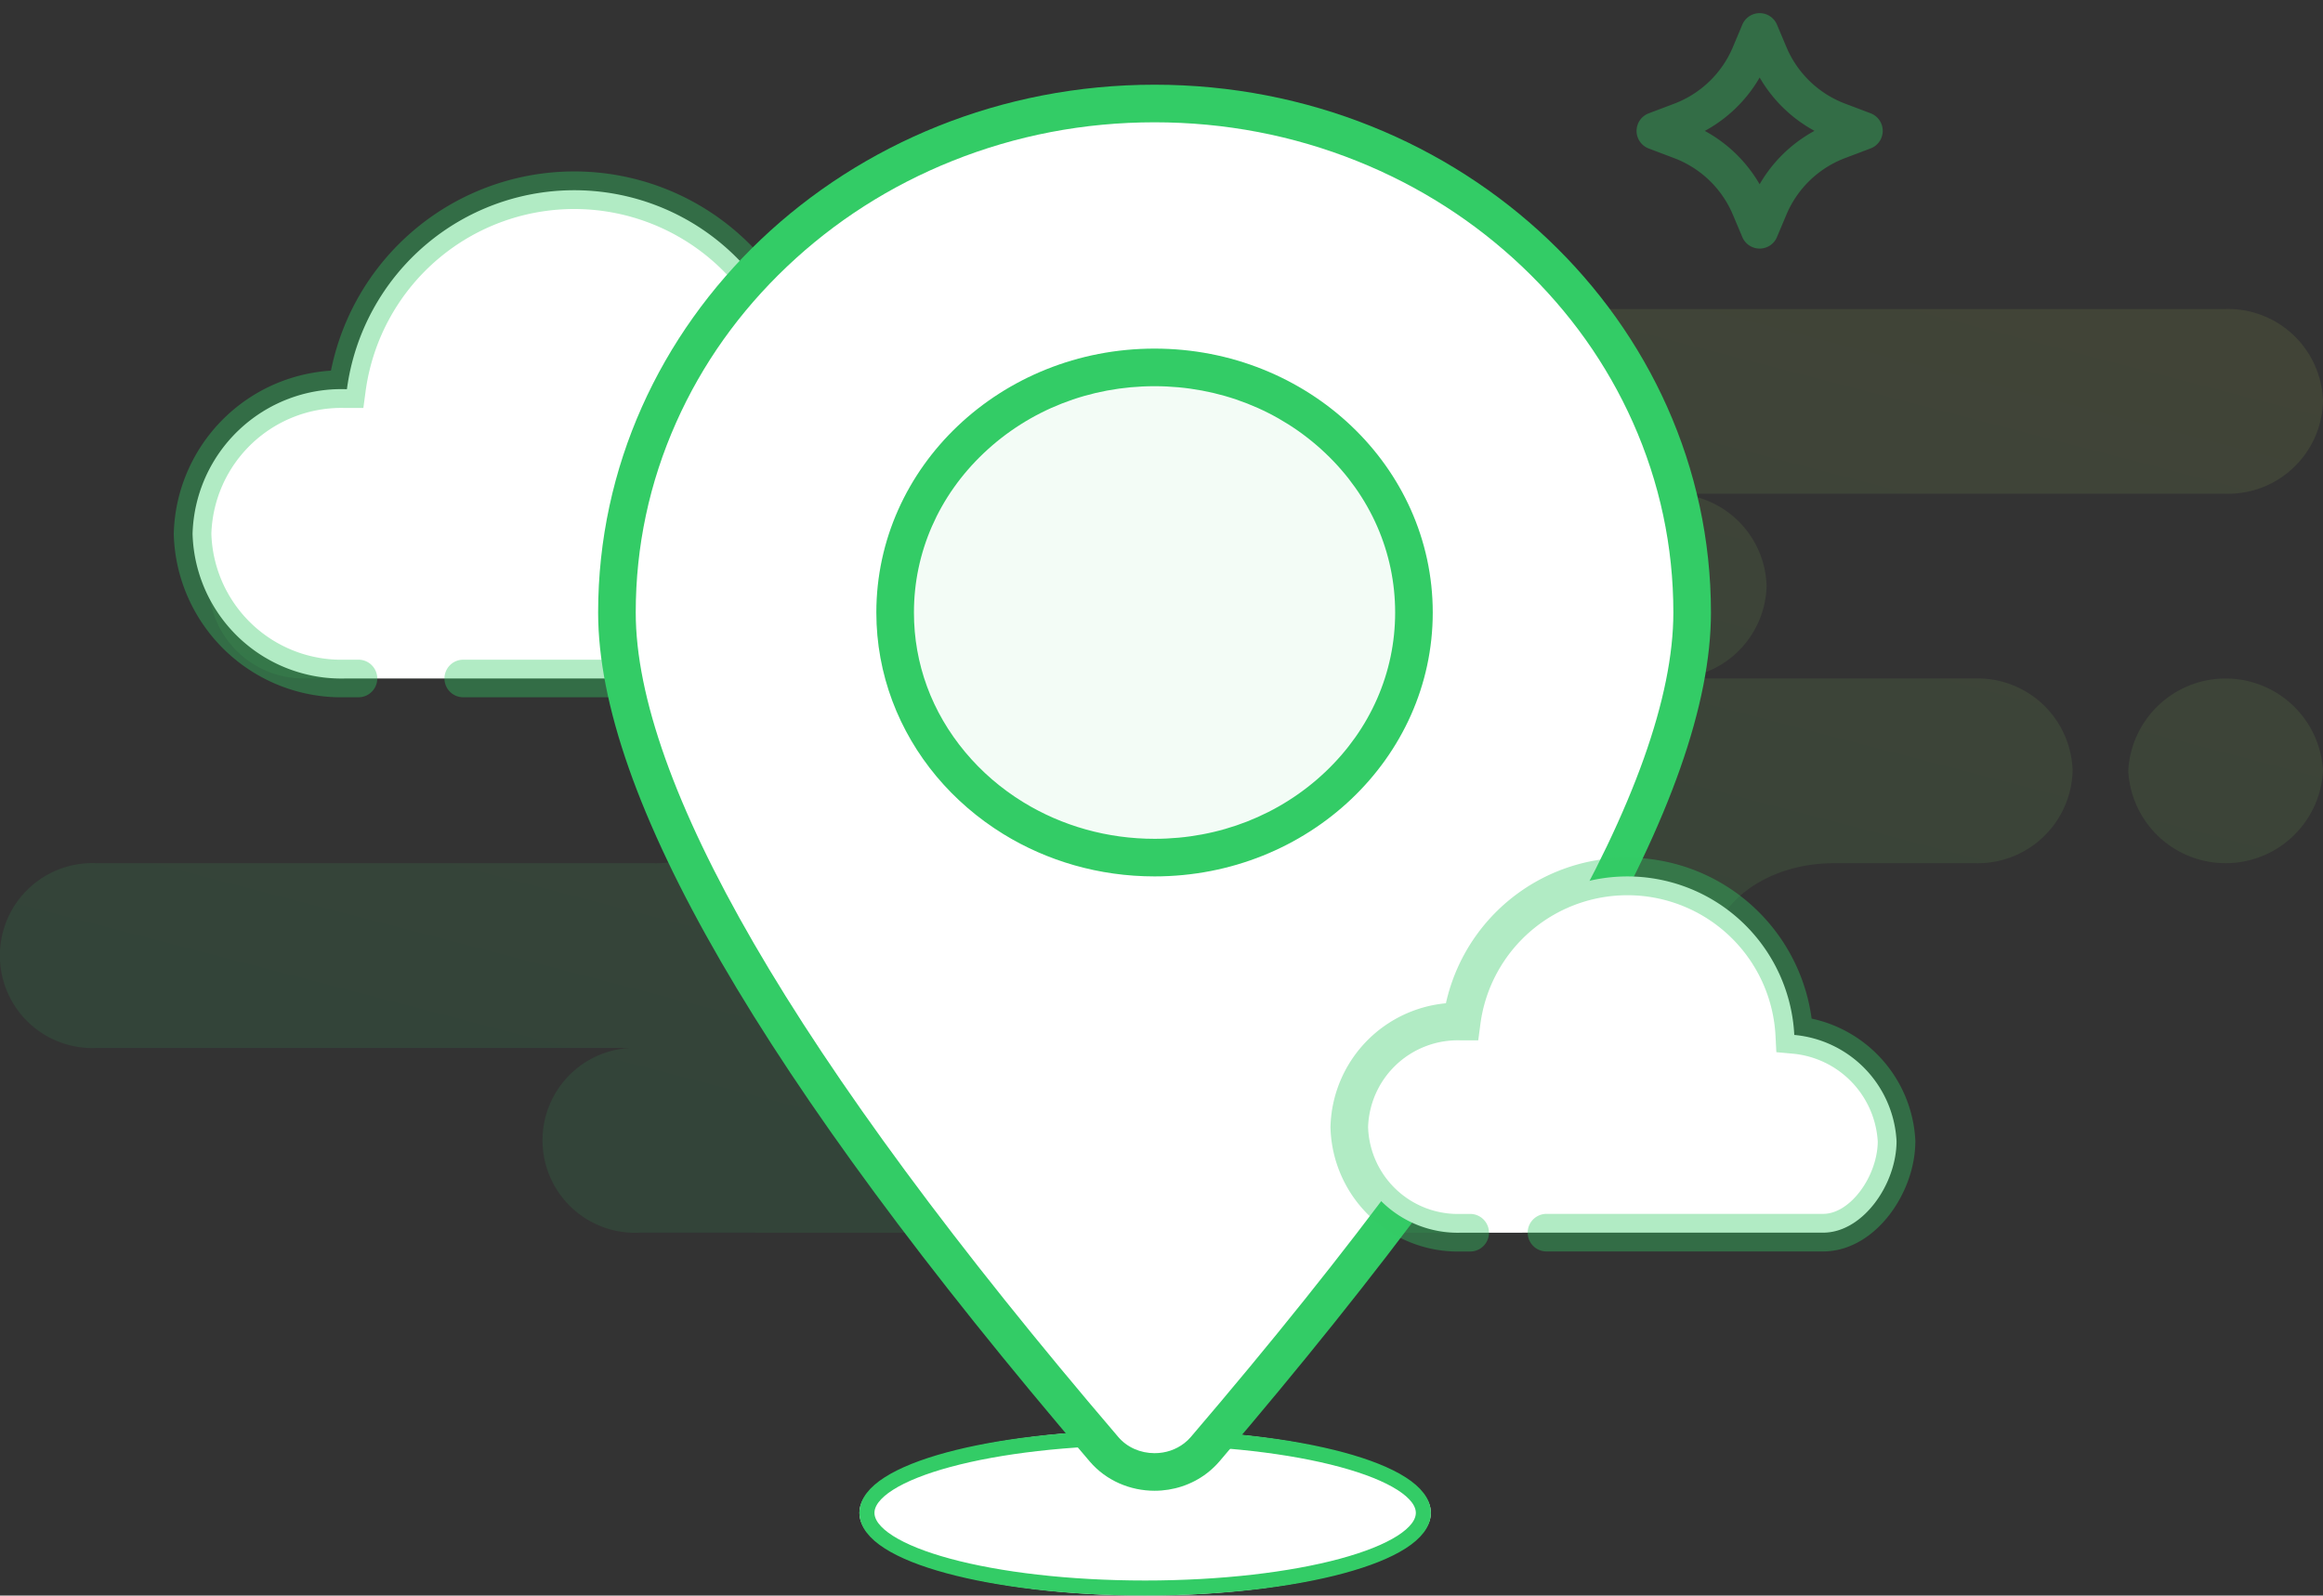 <svg xmlns="http://www.w3.org/2000/svg" xmlns:xlink="http://www.w3.org/1999/xlink" width="154.475" height="106.125" viewBox="0 0 154.475 106.125">
  <rect x="0" y="0" width="154.475" height="106.125" fill="#333333" stroke="none"/>
  <defs>
    <linearGradient id="linear-gradient" x1="0.859" y1="0.092" x2="0.168" y2="0.816" gradientUnits="objectBoundingBox">
      <stop offset="0" stop-color="#d9e862" stop-opacity="0.094"/>
      <stop offset="1" stop-color="#3c6" stop-opacity="0.106"/>
    </linearGradient>
  </defs>
  <g id="EmptyState" transform="translate(0 1.768)">
    <g id="Ellipse_1" data-name="Ellipse 1" transform="translate(57.15 93.357)" fill="#fff" stroke="#3c6" stroke-width="1">
      <ellipse cx="19" cy="5.5" rx="19" ry="5.5" stroke="none"/>
      <ellipse cx="19" cy="5.5" rx="18.5" ry="5" fill="none"/>
    </g>
    <path id="Background" d="M42.55,61.435a6.152,6.152,0,1,1,0-12.287H6.475a6.152,6.152,0,1,1,0-12.286h37a6.316,6.316,0,0,0,6.475-6.144,6.316,6.316,0,0,0-6.475-6.144H20.35a6.315,6.315,0,0,1-6.474-6.144,6.315,6.315,0,0,1,6.474-6.143h37a6.316,6.316,0,0,1-6.475-6.144A6.316,6.316,0,0,1,57.35,0H148a6.316,6.316,0,0,1,6.475,6.144A6.317,6.317,0,0,1,148,12.287H111a6.315,6.315,0,0,1,6.475,6.143A6.316,6.316,0,0,1,111,24.574h20.35a6.316,6.316,0,0,1,6.475,6.144,6.317,6.317,0,0,1-6.475,6.144h-9.411c-4.509,0-8.163,2.75-8.163,6.143s5.549,6.144,5.549,6.144a6.152,6.152,0,1,1,0,12.287Zm98.975-30.717a6.484,6.484,0,0,1,12.95,0,6.484,6.484,0,0,1-12.95,0Z" transform="translate(0 18.786)" fill="url(#linear-gradient)"/>
    <path id="cloud" d="M11.032,32.473h-.877A9.9,9.9,0,0,1,0,22.851,9.9,9.9,0,0,1,10.156,13.23h.108a15.251,15.251,0,0,1,30.347,1.221c4.968.3,9.339,4.891,9.339,9.675,0,3.927-3.065,8.347-6.7,8.347H18" transform="translate(12.805 10.887)" fill="#fff" stroke="rgba(51,204,102,0.38)" stroke-linecap="round" stroke-miterlimit="10" stroke-width="2.5"/>
    <g id="Shape" transform="translate(39.775 3.866)" fill="#fff" stroke-miterlimit="10">
      <path d="M 37.003 92.271 C 35.687 92.271 34.461 91.72 33.64 90.76 C 22.843 78.129 14.639 67.009 9.254 57.708 C 3.943 48.533 1.25 40.929 1.25 35.105 C 1.25 30.543 2.192 26.117 4.049 21.95 C 5.846 17.92 8.419 14.3 11.697 11.189 C 14.98 8.074 18.805 5.628 23.063 3.919 C 27.476 2.148 32.165 1.25 37 1.25 C 41.835 1.25 46.524 2.148 50.937 3.919 C 55.195 5.628 59.02 8.074 62.303 11.189 C 65.581 14.3 68.154 17.92 69.951 21.95 C 71.808 26.117 72.75 30.543 72.75 35.105 C 72.75 40.929 70.057 48.533 64.746 57.708 C 59.361 67.009 51.157 78.129 40.36 90.76 C 40.174 90.977 39.964 91.177 39.734 91.354 C 38.965 91.945 37.996 92.271 37.003 92.271 Z" stroke="none"/>
      <path d="M 37.003 91.021 C 37.732 91.021 38.412 90.793 38.971 90.363 C 39.133 90.239 39.28 90.099 39.41 89.947 C 50.157 77.375 58.317 66.317 63.664 57.081 C 68.864 48.1 71.5 40.706 71.5 35.105 C 71.5 30.719 70.595 26.464 68.809 22.459 C 67.08 18.58 64.601 15.093 61.442 12.096 C 58.274 9.09 54.583 6.729 50.471 5.079 C 46.207 3.368 41.675 2.5 37 2.5 C 32.325 2.5 27.793 3.368 23.529 5.079 C 19.417 6.729 15.726 9.09 12.558 12.096 C 9.399 15.093 6.92 18.58 5.191 22.459 C 3.405 26.464 2.5 30.719 2.5 35.105 C 2.5 40.706 5.136 48.1 10.336 57.081 C 15.683 66.317 23.843 77.375 34.59 89.947 C 35.173 90.63 36.053 91.021 37.003 91.021 M 37.003 93.521 C 35.388 93.521 33.786 92.855 32.689 91.572 C 10.896 66.077 0 47.255 0 35.105 C 0 15.717 16.565 9.028209206007887e-06 37 9.028209206007887e-06 C 57.435 9.028209206007887e-06 74 15.717 74 35.105 C 74 47.255 63.104 66.077 41.311 91.572 C 41.068 91.855 40.795 92.114 40.496 92.345 C 39.468 93.136 38.231 93.521 37.003 93.521 Z" stroke="none" fill="#3c6"/>
    </g>
    <g id="Oval" transform="translate(58.275 21.419)" fill="rgba(51,204,102,0.06)" stroke-miterlimit="10">
      <path d="M 18.5 33.855 C 15.149 33.855 11.901 32.947 9.106 31.228 C 7.524 30.255 6.128 29.051 4.957 27.65 C 3.778 26.241 2.861 24.671 2.231 22.986 C 1.58 21.245 1.25 19.417 1.25 17.553 C 1.25 13.211 3.036 9.125 6.279 6.048 C 9.54 2.954 13.88 1.25 18.5 1.25 C 23.12 1.25 27.46 2.954 30.721 6.048 C 33.964 9.125 35.75 13.211 35.75 17.553 C 35.75 21.895 33.964 25.981 30.721 29.058 C 27.46 32.152 23.12 33.855 18.5 33.855 Z" stroke="none"/>
      <path d="M 18.5 32.605 C 22.798 32.605 26.833 31.023 29.861 28.151 C 32.852 25.312 34.5 21.549 34.5 17.553 C 34.5 13.557 32.852 9.793 29.861 6.955 C 26.833 4.082 22.798 2.5 18.5 2.5 C 14.202 2.5 10.167 4.082 7.139 6.955 C 4.148 9.793 2.5 13.557 2.5 17.553 C 2.5 20.961 3.681 24.175 5.916 26.848 C 7 28.146 8.294 29.261 9.76 30.163 C 12.359 31.761 15.381 32.605 18.5 32.605 M 18.5 35.105 C 14.795 35.105 11.344 34.072 8.451 32.293 C 6.755 31.249 5.25 29.95 3.997 28.452 C 1.495 25.458 0 21.671 0 17.553 C 0 7.859 8.283 -2.440049911456299e-06 18.5 -2.440049911456299e-06 C 28.717 -2.440049911456299e-06 37 7.859 37 17.553 C 37 27.247 28.717 35.105 18.5 35.105 Z" stroke="none" fill="#3c6"/>
    </g>
    <path id="Star" d="M7.742,8.671a8.124,8.124,0,0,0-6.39.168l-1.6.721.721-1.6a8.124,8.124,0,0,0,.168-6.39L0,0,1.567.638A8.124,8.124,0,0,0,7.957.47l1.6-.721-.721,1.6a8.124,8.124,0,0,0-.168,6.39l.638,1.567Z" transform="translate(117.013 0.355) rotate(45)" fill="none" stroke="rgba(51,204,102,0.38)" stroke-linejoin="round" stroke-miterlimit="10" stroke-width="2.5"/>
    <path id="cloud-2" data-name="cloud" d="M8.039,23.7H7.4A7.218,7.218,0,0,1,0,16.675,7.218,7.218,0,0,1,7.4,9.654h.079a11.112,11.112,0,0,1,22.113.891,7.488,7.488,0,0,1,6.8,7.06c0,2.866-2.234,6.091-4.88,6.091h-18.4" transform="translate(89.725 56.524)" fill="#fff" stroke="rgba(51,204,102,0.38)" stroke-linecap="round" stroke-miterlimit="10" stroke-width="2.5"/>
  </g>
</svg>
